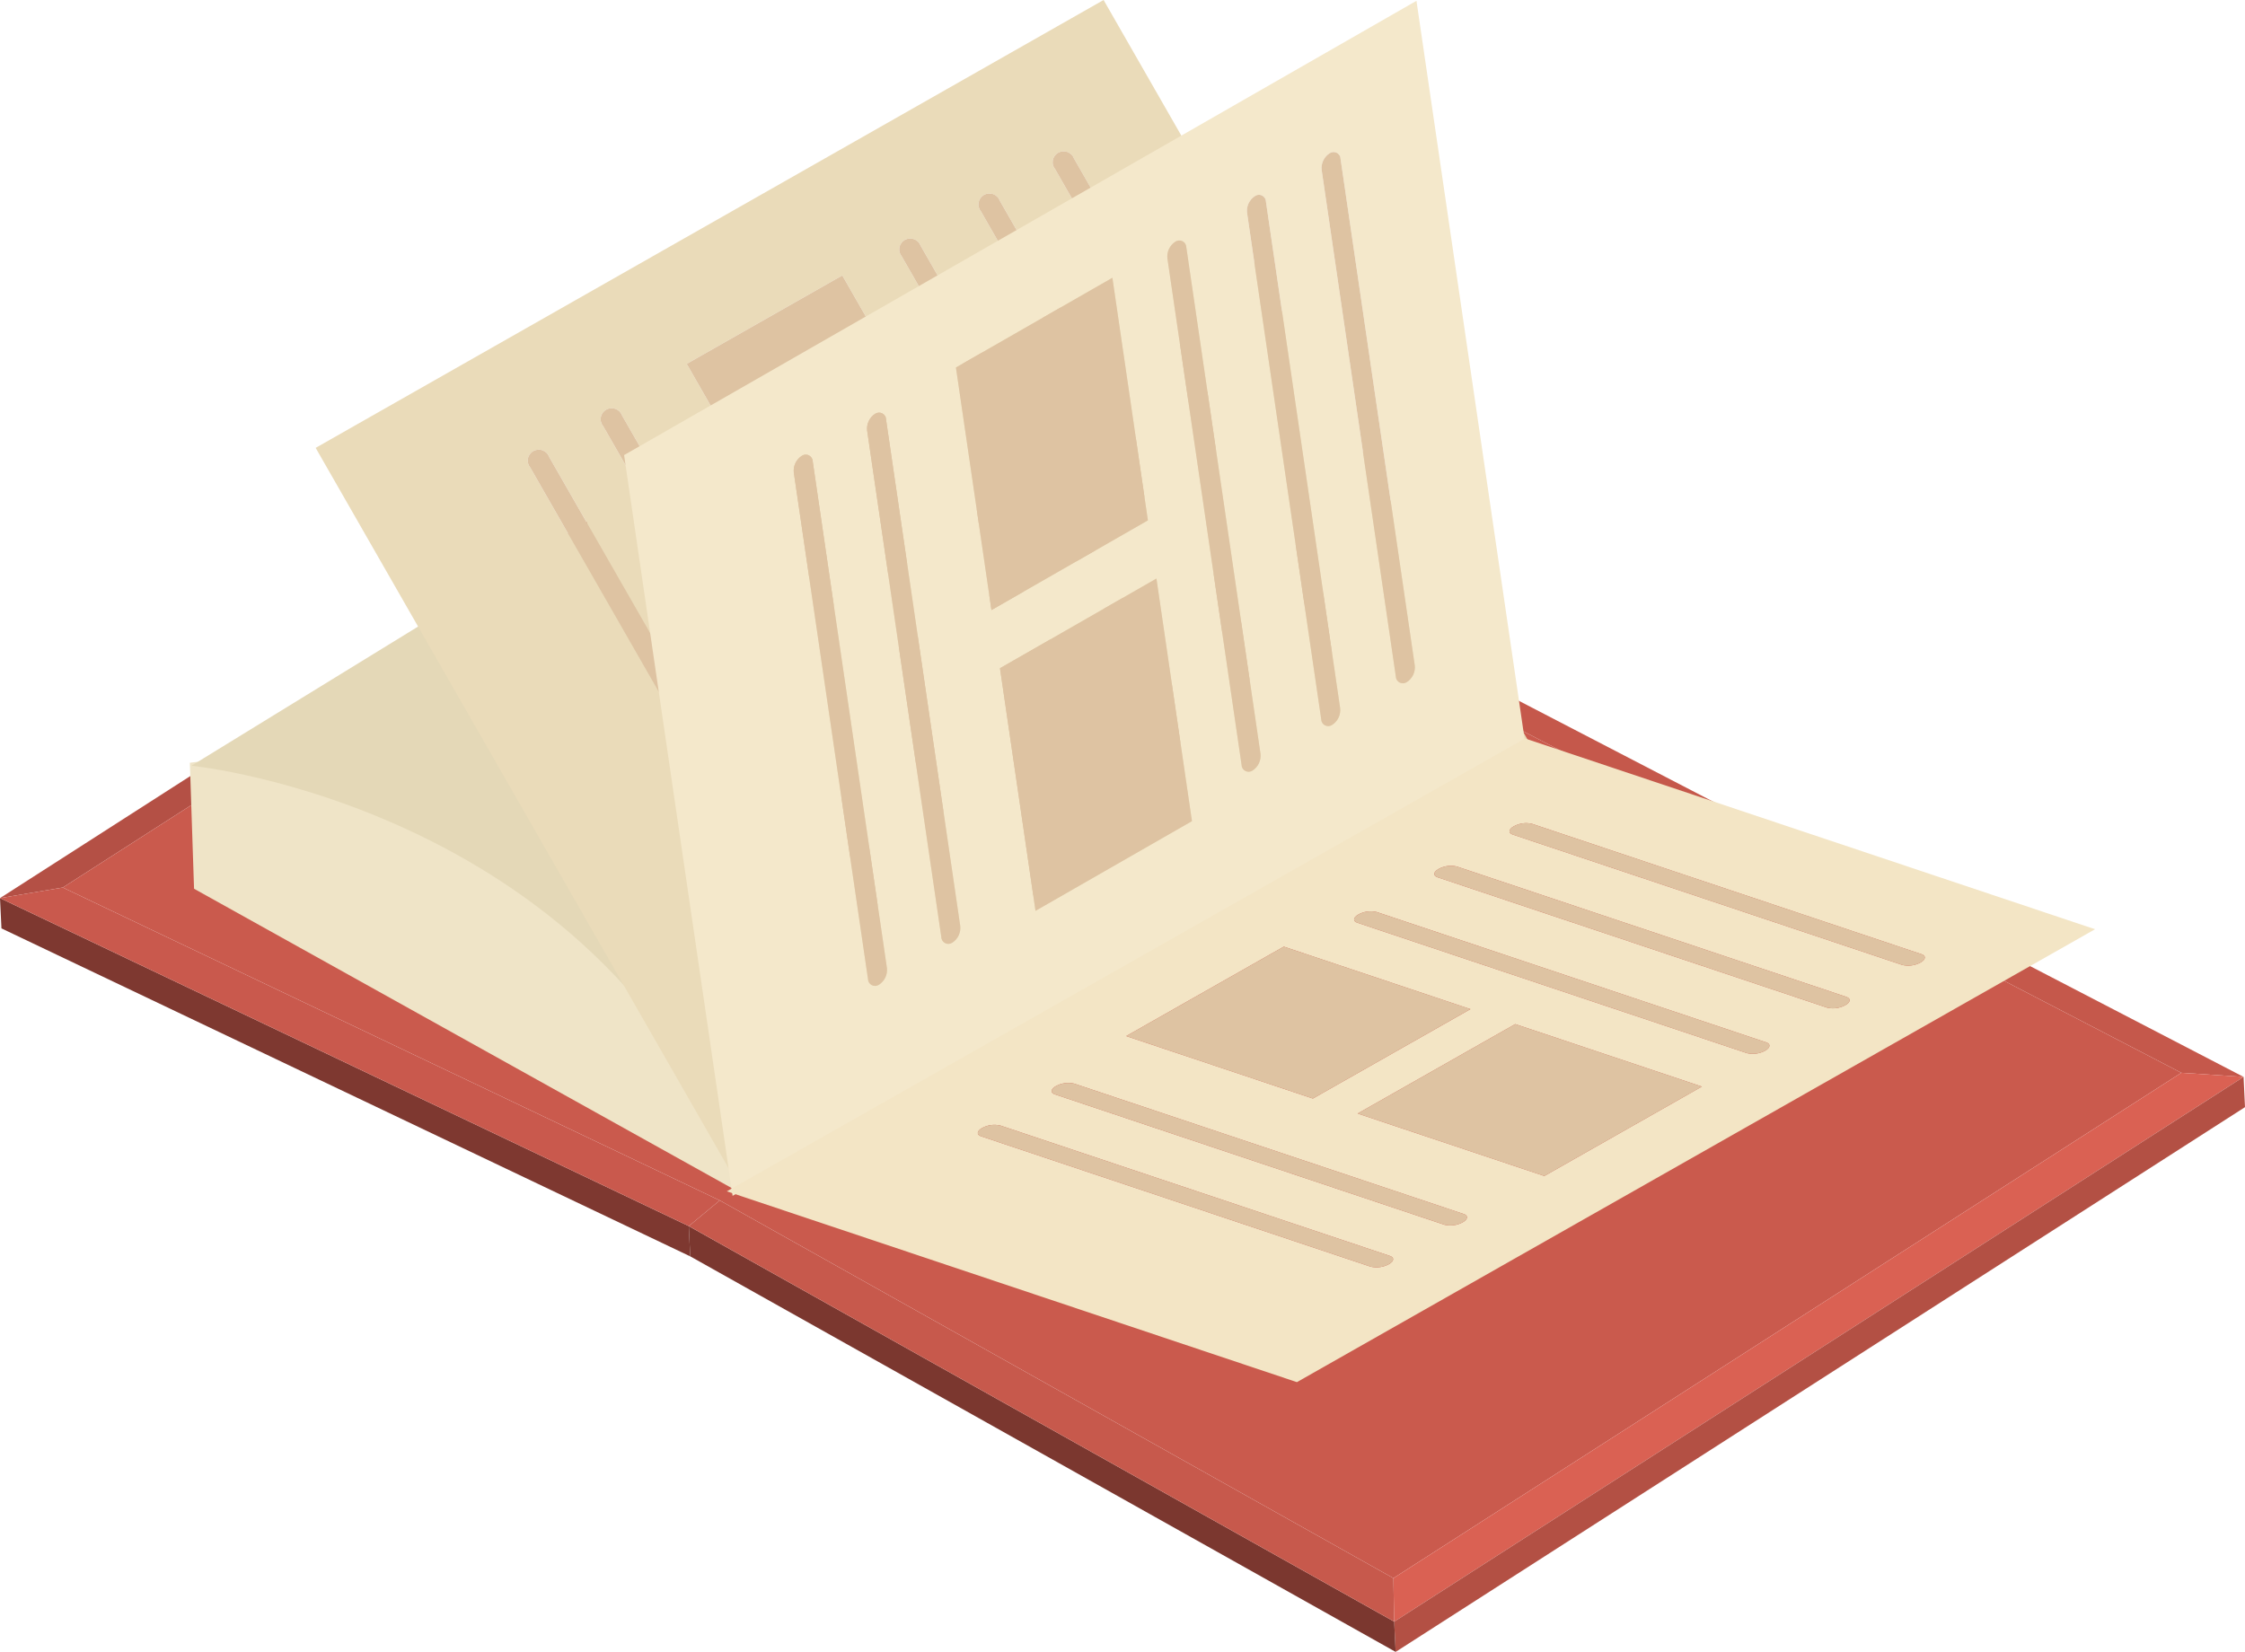 <svg width="178" height="131" viewBox="0 0 178 131" fill="none" xmlns="http://www.w3.org/2000/svg">
<g clip-path="url(#clip0_902:7332)">
<path d="M4.978 70.383L0 71.223L67.343 28.023L67.444 30.312L4.978 70.383Z" fill="#B45045"/>
<path d="M67.444 30.312L67.343 28.023L177.885 85.4L172.953 85.076L67.444 30.312Z" fill="#C5584B"/>
<path d="M54.612 97.233L54.727 99.633L0.115 73.623L0 71.223L54.612 97.233Z" fill="#7E3830"/>
<path d="M57.068 95.197L54.612 97.233L0 71.223L4.978 70.383L57.068 95.197Z" fill="#C9594D"/>
<path d="M67.444 30.311L172.953 85.076L110.478 125.153L57.068 95.197L4.978 70.383L67.444 30.311Z" fill="#CA5A4D"/>
<path d="M172.953 85.076L177.885 85.4L110.542 128.6L110.478 125.153L172.953 85.076Z" fill="#DA6153"/>
<path d="M177.885 85.4L178 87.8L110.657 131L110.542 128.6L177.885 85.4Z" fill="#B35044"/>
<path d="M110.542 128.6L110.657 130.999L54.727 99.632L54.612 97.233L110.542 128.6Z" fill="#7B372F"/>
<path d="M110.478 125.153L110.542 128.6L54.612 97.233L57.068 95.197L110.478 125.153Z" fill="#C7594C"/>
<path d="M15.053 60.49L15.386 70.48L59.443 95.012L67.388 82.048L24.332 59.295L15.053 60.49Z" fill="#EFE4C7"/>
<path d="M59.444 95.012C48.661 64.013 15.179 60.725 15.179 60.725L75.901 23.432C75.901 23.432 90.543 27.11 99.735 33.577C113.354 43.158 117.894 56.685 117.894 56.685L59.444 95.012Z" fill="#E4D8B7"/>
<path d="M42.047 37.086C41.965 36.989 41.905 36.875 41.871 36.752C41.838 36.629 41.832 36.5 41.855 36.375C41.877 36.25 41.927 36.131 42.001 36.027C42.075 35.922 42.17 35.836 42.282 35.773C42.393 35.709 42.517 35.671 42.645 35.661C42.772 35.65 42.901 35.668 43.021 35.712C43.141 35.756 43.25 35.826 43.34 35.917C43.43 36.008 43.498 36.117 43.541 36.237L66.809 76.834C66.892 76.931 66.953 77.046 66.987 77.169C67.02 77.292 67.026 77.421 67.004 77.547C66.982 77.673 66.932 77.792 66.858 77.897C66.784 78.001 66.688 78.089 66.577 78.152C66.465 78.216 66.341 78.254 66.213 78.264C66.084 78.275 65.955 78.257 65.835 78.212C65.715 78.167 65.605 78.097 65.516 78.005C65.426 77.914 65.357 77.804 65.315 77.683L42.047 37.086ZM47.828 33.8C47.745 33.703 47.685 33.589 47.652 33.466C47.618 33.343 47.613 33.214 47.635 33.089C47.657 32.963 47.707 32.844 47.781 32.74C47.855 32.636 47.951 32.55 48.062 32.486C48.173 32.423 48.297 32.385 48.425 32.374C48.553 32.364 48.681 32.382 48.801 32.426C48.921 32.47 49.03 32.54 49.12 32.631C49.21 32.722 49.279 32.831 49.322 32.951L72.589 73.548C72.672 73.645 72.733 73.759 72.767 73.883C72.801 74.006 72.807 74.135 72.785 74.261C72.763 74.387 72.713 74.506 72.639 74.611C72.565 74.715 72.469 74.802 72.357 74.866C72.245 74.929 72.121 74.968 71.993 74.978C71.865 74.988 71.736 74.97 71.615 74.926C71.495 74.881 71.386 74.81 71.296 74.719C71.206 74.628 71.137 74.518 71.095 74.397L47.828 33.8ZM54.448 28.856L66.783 21.843L77.928 41.289L65.593 48.301L54.448 28.856H54.448ZM68.266 52.965L80.601 45.953L91.746 65.398L79.411 72.411L68.266 52.965H68.266ZM71.502 20.341C71.42 20.244 71.36 20.129 71.327 20.006C71.293 19.884 71.288 19.755 71.31 19.63C71.332 19.504 71.382 19.385 71.456 19.281C71.53 19.177 71.626 19.09 71.737 19.027C71.848 18.964 71.972 18.926 72.1 18.915C72.228 18.905 72.356 18.922 72.476 18.967C72.596 19.011 72.705 19.081 72.795 19.172C72.885 19.262 72.954 19.372 72.996 19.492L96.264 60.088C96.347 60.186 96.408 60.3 96.442 60.423C96.476 60.547 96.482 60.676 96.46 60.802C96.438 60.928 96.388 61.047 96.314 61.152C96.24 61.256 96.144 61.343 96.032 61.407C95.92 61.47 95.796 61.508 95.668 61.519C95.54 61.529 95.411 61.511 95.29 61.467C95.17 61.422 95.061 61.351 94.971 61.26C94.881 61.168 94.812 61.058 94.77 60.938L71.502 20.341ZM77.781 16.772C77.698 16.674 77.638 16.56 77.605 16.437C77.572 16.314 77.566 16.186 77.588 16.06C77.611 15.935 77.661 15.816 77.734 15.712C77.808 15.608 77.904 15.521 78.015 15.458C78.126 15.395 78.25 15.356 78.378 15.346C78.506 15.335 78.634 15.353 78.754 15.397C78.875 15.442 78.984 15.512 79.073 15.602C79.163 15.693 79.232 15.802 79.275 15.922L102.542 56.519C102.626 56.616 102.687 56.731 102.72 56.854C102.754 56.977 102.76 57.106 102.738 57.232C102.716 57.358 102.666 57.478 102.592 57.582C102.518 57.687 102.422 57.774 102.31 57.837C102.199 57.901 102.074 57.939 101.946 57.95C101.818 57.96 101.689 57.942 101.569 57.897C101.448 57.852 101.339 57.782 101.249 57.69C101.159 57.599 101.091 57.489 101.048 57.368L77.781 16.772H77.781ZM83.665 13.427C83.582 13.329 83.522 13.215 83.489 13.092C83.455 12.969 83.45 12.841 83.472 12.715C83.495 12.59 83.544 12.471 83.618 12.367C83.692 12.263 83.788 12.176 83.899 12.113C84.01 12.05 84.134 12.011 84.262 12.001C84.389 11.991 84.518 12.008 84.638 12.052C84.758 12.097 84.867 12.167 84.957 12.257C85.047 12.348 85.116 12.457 85.158 12.577L108.426 53.174C108.509 53.272 108.57 53.386 108.604 53.509C108.638 53.632 108.644 53.761 108.622 53.887C108.599 54.013 108.55 54.133 108.476 54.237C108.402 54.342 108.306 54.429 108.194 54.492C108.082 54.556 107.958 54.594 107.83 54.604C107.702 54.615 107.573 54.597 107.452 54.552C107.332 54.507 107.223 54.437 107.133 54.346C107.043 54.254 106.974 54.144 106.932 54.023L83.665 13.427ZM121.535 59.381L87.501 0L25.028 35.517L59.061 94.898L121.535 59.381Z" fill="#EADBB9"/>
<path d="M102.542 56.519L79.275 15.923C79.232 15.803 79.163 15.693 79.073 15.603C78.983 15.512 78.875 15.442 78.754 15.398C78.634 15.353 78.506 15.336 78.378 15.346C78.25 15.357 78.126 15.395 78.015 15.458C77.904 15.521 77.808 15.608 77.734 15.712C77.661 15.816 77.611 15.935 77.588 16.061C77.566 16.186 77.572 16.315 77.605 16.438C77.638 16.56 77.698 16.675 77.781 16.772L101.048 57.369C101.091 57.489 101.159 57.599 101.249 57.691C101.339 57.782 101.448 57.853 101.568 57.898C101.689 57.942 101.818 57.96 101.946 57.95C102.074 57.94 102.199 57.901 102.31 57.838C102.422 57.774 102.518 57.687 102.592 57.583C102.666 57.478 102.716 57.359 102.738 57.233C102.76 57.107 102.754 56.978 102.72 56.854C102.686 56.731 102.626 56.617 102.542 56.519Z" fill="#DEC3A2"/>
<path d="M96.264 60.088L72.996 19.491C72.954 19.372 72.885 19.262 72.795 19.172C72.705 19.081 72.596 19.011 72.476 18.966C72.356 18.922 72.228 18.905 72.1 18.915C71.972 18.925 71.848 18.964 71.737 19.027C71.626 19.09 71.53 19.177 71.456 19.281C71.382 19.385 71.332 19.504 71.31 19.629C71.288 19.755 71.293 19.883 71.327 20.006C71.36 20.129 71.42 20.244 71.502 20.341L94.77 60.938C94.812 61.058 94.881 61.168 94.971 61.26C95.061 61.351 95.17 61.422 95.29 61.466C95.411 61.511 95.54 61.529 95.668 61.519C95.796 61.508 95.92 61.47 96.032 61.407C96.144 61.343 96.24 61.256 96.314 61.151C96.388 61.047 96.438 60.927 96.46 60.801C96.482 60.676 96.476 60.547 96.442 60.423C96.408 60.3 96.347 60.186 96.264 60.088Z" fill="#DEC3A2"/>
<path d="M72.589 73.547L49.322 32.95C49.279 32.831 49.21 32.721 49.12 32.63C49.03 32.54 48.922 32.47 48.801 32.425C48.681 32.381 48.553 32.364 48.425 32.374C48.297 32.385 48.173 32.423 48.062 32.486C47.951 32.549 47.855 32.636 47.781 32.74C47.707 32.844 47.658 32.963 47.635 33.088C47.613 33.214 47.618 33.342 47.652 33.465C47.685 33.588 47.745 33.703 47.828 33.8L71.095 74.397C71.138 74.517 71.206 74.627 71.296 74.719C71.386 74.81 71.495 74.88 71.615 74.925C71.736 74.97 71.865 74.988 71.993 74.978C72.121 74.967 72.246 74.929 72.357 74.865C72.469 74.802 72.565 74.715 72.639 74.61C72.713 74.506 72.763 74.386 72.785 74.26C72.807 74.135 72.801 74.005 72.767 73.882C72.733 73.759 72.672 73.645 72.589 73.547Z" fill="#DEC3A2"/>
<path d="M66.809 76.833L43.541 36.237C43.498 36.117 43.43 36.007 43.34 35.917C43.25 35.826 43.141 35.756 43.021 35.712C42.901 35.667 42.772 35.65 42.644 35.66C42.517 35.671 42.393 35.709 42.282 35.772C42.17 35.835 42.074 35.922 42.001 36.026C41.927 36.13 41.877 36.249 41.855 36.374C41.832 36.5 41.838 36.629 41.871 36.752C41.904 36.874 41.965 36.989 42.047 37.086L65.315 77.683C65.357 77.803 65.425 77.913 65.515 78.005C65.605 78.096 65.714 78.167 65.835 78.211C65.955 78.256 66.084 78.274 66.213 78.264C66.341 78.253 66.465 78.215 66.577 78.152C66.688 78.088 66.784 78.001 66.858 77.897C66.932 77.792 66.982 77.672 67.004 77.547C67.026 77.421 67.02 77.292 66.987 77.168C66.953 77.045 66.892 76.931 66.809 76.833Z" fill="#DEC3A2"/>
<path d="M108.426 53.174L85.159 12.578C85.116 12.457 85.047 12.348 84.957 12.258C84.867 12.167 84.758 12.097 84.638 12.052C84.518 12.008 84.39 11.991 84.262 12.001C84.134 12.011 84.01 12.05 83.899 12.113C83.788 12.176 83.692 12.263 83.618 12.367C83.544 12.471 83.495 12.59 83.472 12.715C83.45 12.841 83.455 12.969 83.489 13.092C83.522 13.215 83.582 13.329 83.665 13.427L106.932 54.024C106.974 54.144 107.043 54.254 107.133 54.346C107.223 54.437 107.332 54.508 107.452 54.552C107.573 54.597 107.702 54.615 107.83 54.605C107.958 54.594 108.082 54.556 108.194 54.492C108.306 54.429 108.402 54.342 108.476 54.237C108.55 54.133 108.6 54.013 108.622 53.888C108.644 53.762 108.638 53.633 108.604 53.509C108.57 53.386 108.509 53.272 108.426 53.174" fill="#DEC3A2"/>
<path d="M77.928 41.289L66.783 21.843L54.448 28.856L65.593 48.301L77.928 41.289Z" fill="#DEC3A2"/>
<path d="M91.746 65.398L80.601 45.953L68.266 52.965L79.411 72.411L91.746 65.398Z" fill="#DEC3A2"/>
<path d="M62.939 37.473C62.912 37.218 62.955 36.96 63.065 36.728C63.175 36.495 63.347 36.298 63.563 36.156C63.646 36.097 63.745 36.062 63.847 36.056C63.949 36.049 64.052 36.07 64.142 36.117C64.233 36.164 64.309 36.235 64.362 36.322C64.415 36.41 64.442 36.51 64.442 36.612L70.323 76.773C70.35 77.027 70.307 77.284 70.198 77.515C70.088 77.746 69.917 77.943 69.703 78.084C69.619 78.143 69.521 78.178 69.419 78.186C69.317 78.193 69.215 78.172 69.124 78.126C69.033 78.08 68.956 78.009 68.903 77.923C68.849 77.836 68.821 77.736 68.82 77.635L62.939 37.473ZM68.752 34.14C68.724 33.885 68.768 33.627 68.878 33.395C68.988 33.162 69.16 32.965 69.376 32.823C69.459 32.764 69.558 32.729 69.66 32.722C69.762 32.715 69.864 32.737 69.955 32.784C70.046 32.831 70.122 32.902 70.175 32.989C70.228 33.077 70.255 33.177 70.254 33.278L76.136 73.44C76.163 73.694 76.12 73.951 76.011 74.182C75.901 74.413 75.73 74.61 75.515 74.751C75.432 74.81 75.334 74.845 75.232 74.852C75.13 74.86 75.028 74.839 74.937 74.793C74.846 74.746 74.769 74.676 74.716 74.589C74.662 74.503 74.634 74.403 74.633 74.302L68.752 34.14ZM75.793 29.143L88.198 22.03L91.014 41.267L78.61 48.38L75.793 29.143ZM79.286 52.994L91.69 45.881L94.507 65.118L82.103 72.231L79.286 52.994ZM92.56 20.488C92.532 20.233 92.575 19.976 92.684 19.744C92.794 19.512 92.965 19.315 93.18 19.173C93.263 19.114 93.362 19.079 93.464 19.072C93.566 19.065 93.669 19.086 93.76 19.132C93.851 19.179 93.928 19.25 93.981 19.337C94.034 19.424 94.062 19.525 94.062 19.627L99.943 59.788C99.97 60.043 99.926 60.3 99.816 60.531C99.706 60.763 99.534 60.96 99.319 61.101C99.236 61.159 99.138 61.194 99.036 61.201C98.934 61.208 98.833 61.187 98.742 61.14C98.651 61.094 98.576 61.023 98.522 60.937C98.469 60.85 98.441 60.751 98.441 60.65L92.56 20.488ZM98.873 16.868C98.845 16.613 98.888 16.356 98.997 16.124C99.106 15.892 99.278 15.694 99.493 15.553C99.577 15.494 99.675 15.459 99.778 15.451C99.88 15.444 99.983 15.465 100.074 15.512C100.165 15.559 100.241 15.63 100.295 15.717C100.348 15.804 100.376 15.904 100.376 16.006L106.257 56.168C106.284 56.422 106.24 56.679 106.13 56.911C106.02 57.142 105.848 57.339 105.633 57.48C105.55 57.539 105.452 57.574 105.35 57.581C105.248 57.589 105.146 57.568 105.055 57.521C104.964 57.474 104.888 57.404 104.835 57.317C104.782 57.23 104.754 57.131 104.755 57.029L98.873 16.868L98.873 16.868ZM104.79 13.475C104.762 13.22 104.806 12.962 104.916 12.729C105.026 12.497 105.198 12.299 105.413 12.158C105.497 12.099 105.595 12.064 105.698 12.057C105.8 12.05 105.902 12.072 105.993 12.119C106.084 12.166 106.16 12.237 106.213 12.324C106.266 12.412 106.293 12.512 106.292 12.613L112.174 52.775C112.201 53.029 112.158 53.286 112.048 53.517C111.939 53.748 111.768 53.945 111.553 54.086C111.47 54.145 111.372 54.18 111.27 54.187C111.168 54.195 111.066 54.174 110.975 54.128C110.883 54.081 110.807 54.011 110.754 53.924C110.7 53.838 110.672 53.738 110.671 53.636L104.79 13.475ZM120.91 58.808L112.308 0.064L49.483 36.089L58.086 94.833L120.91 58.808" fill="#F4E8CB"/>
<path d="M106.257 56.168L100.376 16.006C100.376 15.904 100.348 15.804 100.295 15.717C100.241 15.63 100.165 15.559 100.074 15.512C99.983 15.465 99.88 15.444 99.778 15.452C99.675 15.459 99.577 15.494 99.493 15.553C99.278 15.694 99.107 15.892 98.997 16.124C98.888 16.356 98.845 16.613 98.874 16.868L104.755 57.029C104.754 57.131 104.782 57.23 104.835 57.317C104.888 57.404 104.964 57.475 105.055 57.521C105.146 57.568 105.248 57.589 105.35 57.582C105.452 57.575 105.55 57.54 105.633 57.481C105.848 57.34 106.02 57.143 106.13 56.911C106.24 56.68 106.284 56.423 106.257 56.168" fill="#DEC3A2"/>
<path d="M99.943 59.788L94.062 19.627C94.062 19.524 94.034 19.424 93.981 19.337C93.928 19.25 93.851 19.179 93.76 19.132C93.669 19.085 93.566 19.064 93.464 19.072C93.362 19.079 93.263 19.114 93.179 19.173C92.965 19.315 92.794 19.512 92.684 19.744C92.575 19.976 92.532 20.233 92.56 20.488L98.441 60.65C98.441 60.751 98.469 60.85 98.522 60.937C98.575 61.023 98.651 61.094 98.742 61.14C98.833 61.187 98.934 61.208 99.036 61.201C99.138 61.194 99.236 61.159 99.319 61.101C99.534 60.96 99.706 60.763 99.816 60.531C99.926 60.3 99.97 60.043 99.943 59.788" fill="#DEC3A2"/>
<path d="M76.135 73.44L70.254 33.278C70.255 33.176 70.228 33.076 70.175 32.989C70.122 32.902 70.046 32.831 69.955 32.783C69.864 32.736 69.762 32.715 69.66 32.722C69.558 32.729 69.459 32.764 69.375 32.822C69.16 32.964 68.988 33.162 68.878 33.394C68.768 33.627 68.724 33.884 68.752 34.14L74.633 74.301C74.633 74.403 74.662 74.502 74.716 74.589C74.769 74.676 74.845 74.746 74.936 74.793C75.028 74.839 75.13 74.859 75.232 74.852C75.334 74.845 75.432 74.809 75.515 74.75C75.73 74.609 75.901 74.413 76.01 74.181C76.12 73.95 76.163 73.694 76.135 73.44Z" fill="#DEC3A2"/>
<path d="M70.323 76.773L64.442 36.612C64.442 36.51 64.415 36.41 64.362 36.322C64.309 36.235 64.233 36.164 64.142 36.117C64.052 36.07 63.949 36.049 63.847 36.056C63.745 36.062 63.646 36.097 63.563 36.156C63.347 36.298 63.175 36.495 63.065 36.728C62.955 36.96 62.912 37.218 62.939 37.473L68.82 77.635C68.821 77.736 68.849 77.836 68.903 77.923C68.956 78.009 69.033 78.08 69.124 78.126C69.215 78.172 69.317 78.193 69.419 78.186C69.521 78.178 69.619 78.143 69.702 78.084C69.917 77.943 70.088 77.746 70.198 77.515C70.307 77.284 70.35 77.027 70.323 76.773Z" fill="#DEC3A2"/>
<path d="M112.174 52.775L106.292 12.613C106.293 12.511 106.266 12.411 106.213 12.324C106.16 12.237 106.084 12.166 105.993 12.118C105.902 12.071 105.8 12.05 105.698 12.057C105.596 12.064 105.497 12.099 105.413 12.158C105.198 12.299 105.026 12.497 104.916 12.729C104.806 12.961 104.762 13.219 104.79 13.475L110.671 53.636C110.672 53.738 110.7 53.837 110.754 53.924C110.807 54.011 110.883 54.081 110.975 54.127C111.066 54.174 111.168 54.194 111.27 54.187C111.372 54.179 111.47 54.144 111.553 54.085C111.768 53.944 111.939 53.748 112.049 53.516C112.158 53.285 112.201 53.029 112.174 52.775" fill="#DEC3A2"/>
<path d="M91.014 41.266L88.198 22.029L75.793 29.143L78.61 48.379L91.014 41.266Z" fill="#DEC3A2"/>
<path d="M94.507 65.118L91.691 45.881L79.286 52.994L82.103 72.231L94.507 65.118Z" fill="#DEC3A2"/>
<path d="M108.685 100.455C109.173 100.565 109.686 100.493 110.124 100.252C110.539 100.017 110.574 99.722 110.198 99.596L79.299 89.252C78.813 89.143 78.303 89.214 77.867 89.454C77.448 89.692 77.41 89.986 77.786 90.111L108.685 100.455ZM114.54 97.132C115.029 97.242 115.541 97.17 115.98 96.929C116.394 96.694 116.429 96.398 116.053 96.273L85.154 85.929C84.668 85.819 84.158 85.891 83.722 86.131C83.303 86.368 83.265 86.662 83.641 86.788L114.54 97.132H114.54ZM122.444 93.26L134.939 86.168L120.139 81.214L107.644 88.306L122.444 93.26ZM104.094 87.117L116.589 80.026L101.789 75.071L89.294 82.163L104.094 87.117ZM138.521 83.521C139.009 83.632 139.52 83.56 139.957 83.32C140.376 83.083 140.411 82.787 140.035 82.662L109.136 72.318C108.648 72.208 108.137 72.281 107.7 72.522C107.281 72.76 107.247 73.051 107.623 73.177L138.521 83.521ZM144.877 79.913C145.366 80.023 145.879 79.951 146.317 79.711C146.736 79.473 146.767 79.18 146.391 79.054L115.492 68.711C115.006 68.6 114.496 68.672 114.059 68.912C113.641 69.15 113.603 69.444 113.979 69.57L144.877 79.913ZM150.841 76.528C151.328 76.639 151.839 76.567 152.277 76.328C152.695 76.091 152.73 75.795 152.354 75.67L121.456 65.326C120.968 65.216 120.457 65.289 120.019 65.53C119.605 65.765 119.567 66.059 119.942 66.185L150.841 76.528H150.841ZM120.912 58.56L166.111 73.69L102.828 109.607L57.629 94.476L120.912 58.56" fill="#F3E5C5"/>
<path d="M115.492 68.711L146.391 79.054C146.766 79.18 146.736 79.473 146.317 79.711C145.878 79.951 145.366 80.023 144.877 79.913L113.979 69.57C113.603 69.444 113.641 69.15 114.059 68.912C114.496 68.672 115.006 68.6 115.492 68.711Z" fill="#DEC3A2"/>
<path d="M109.136 72.319L140.035 82.662C140.41 82.788 140.376 83.083 139.957 83.32C139.52 83.561 139.009 83.632 138.521 83.521L107.623 73.177C107.247 73.052 107.281 72.76 107.7 72.522C108.137 72.281 108.648 72.209 109.136 72.319Z" fill="#DEC3A2"/>
<path d="M85.154 85.929L116.053 96.272C116.429 96.398 116.394 96.694 115.979 96.929C115.541 97.17 115.028 97.242 114.54 97.131L83.641 86.788C83.265 86.662 83.303 86.368 83.722 86.131C84.158 85.891 84.668 85.819 85.154 85.929Z" fill="#DEC3A2"/>
<path d="M79.299 89.252L110.198 99.596C110.574 99.722 110.539 100.017 110.124 100.252C109.686 100.493 109.173 100.565 108.685 100.455L77.786 90.111C77.41 89.986 77.448 89.691 77.867 89.454C78.303 89.214 78.813 89.142 79.299 89.252" fill="#DEC3A2"/>
<path d="M121.456 65.326L152.354 75.669C152.73 75.795 152.696 76.09 152.277 76.328C151.839 76.567 151.328 76.638 150.841 76.528L119.942 66.185C119.567 66.059 119.605 65.765 120.019 65.529C120.457 65.288 120.968 65.216 121.456 65.326Z" fill="#DEC3A2"/>
<path d="M120.139 81.214L134.939 86.169L122.444 93.26L107.644 88.306L120.139 81.214Z" fill="#DEC3A2"/>
<path d="M101.789 75.071L116.589 80.025L104.094 87.118L89.294 82.163L101.789 75.071Z" fill="#DEC3A2"/>
</g>
<defs>
<clipPath id="clip0_902:7332">
<rect width="178" height="131" fill="white"/>
</clipPath>
</defs>
</svg>
